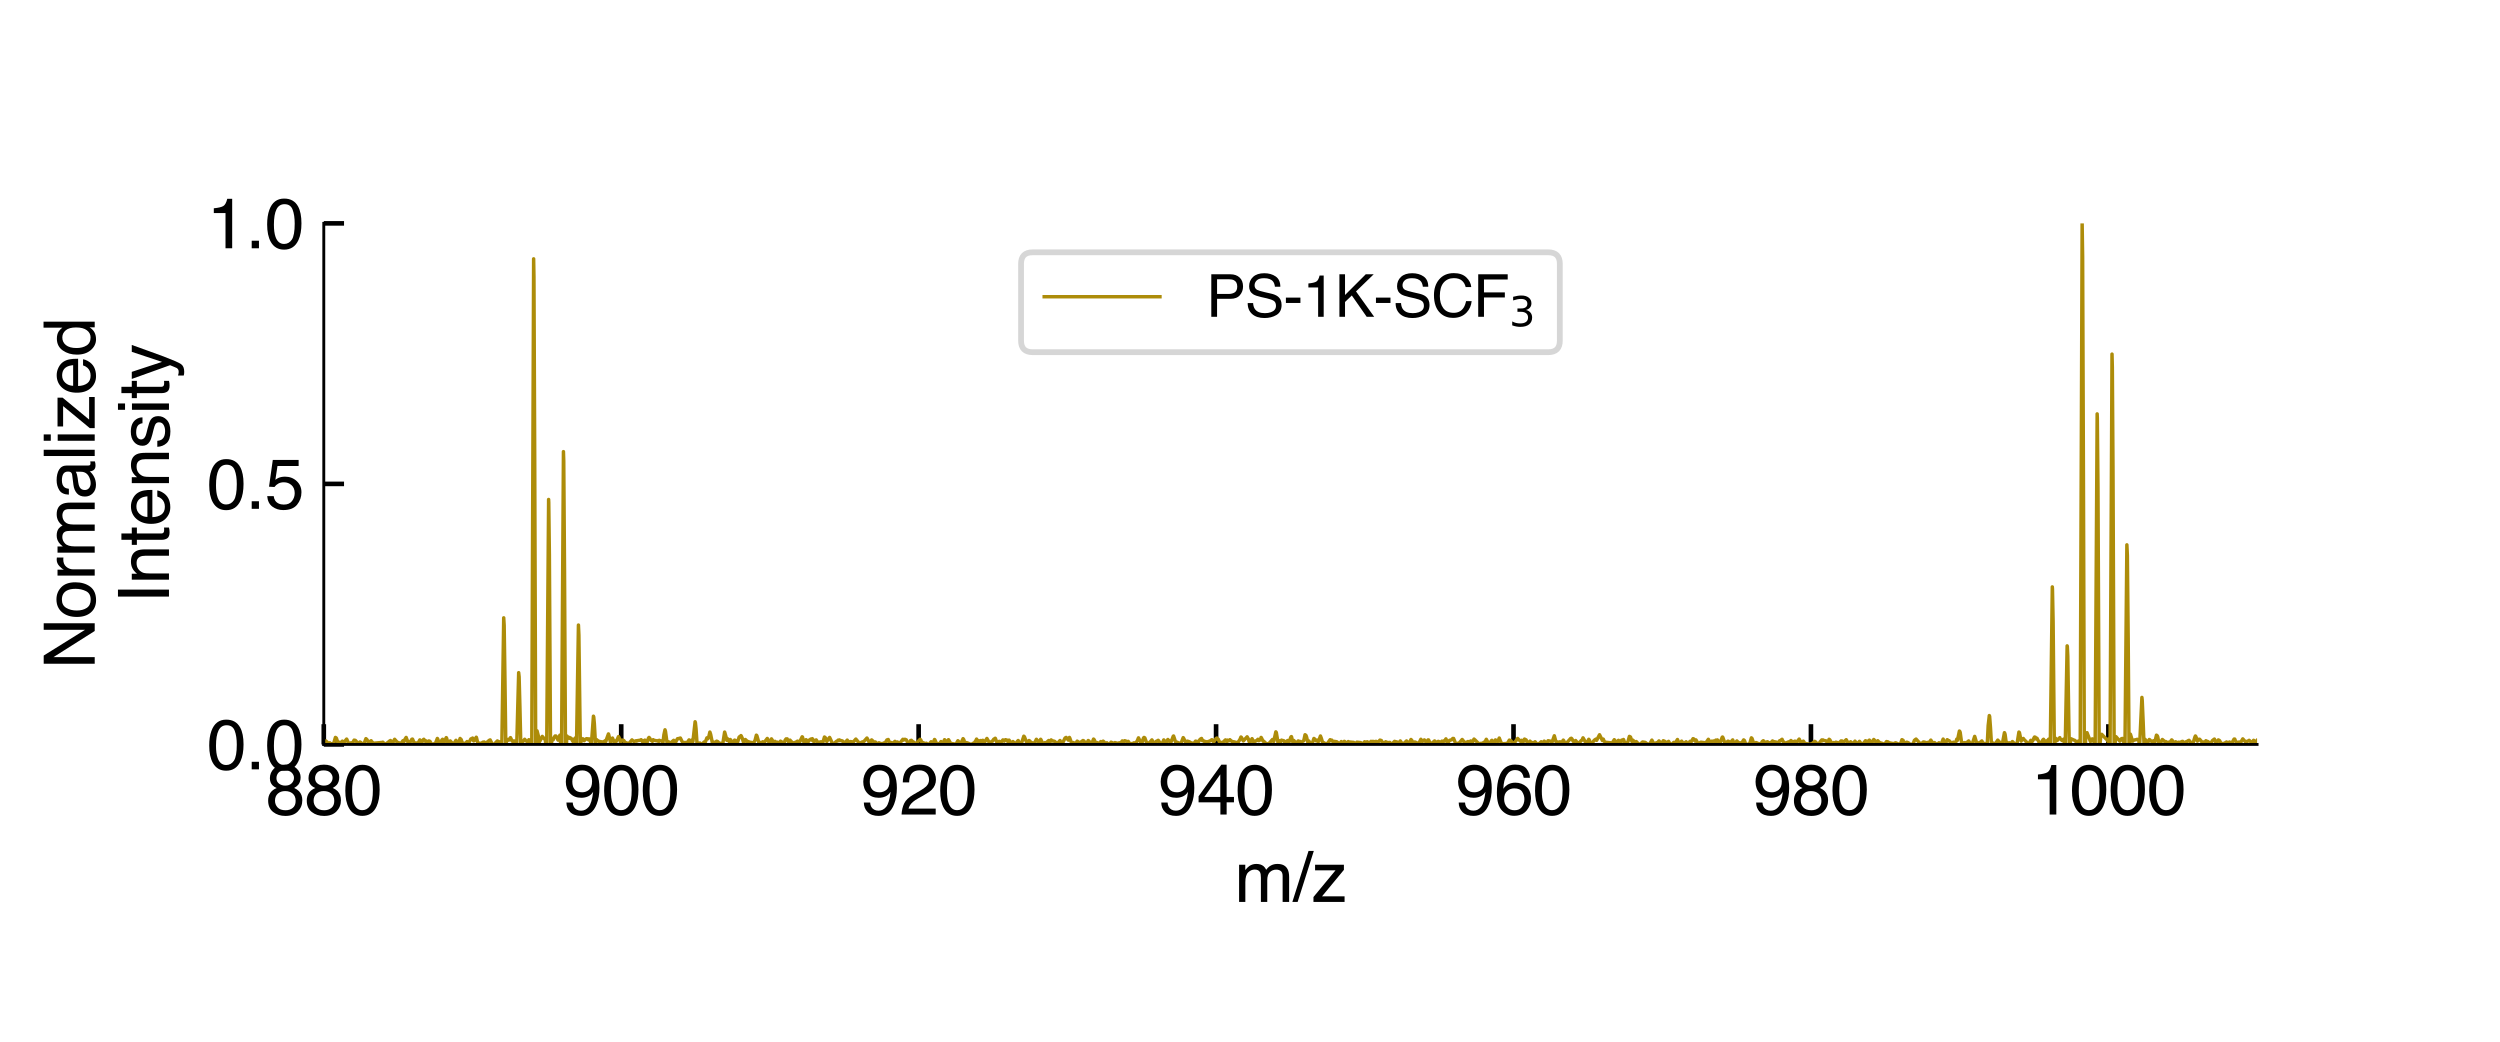 <?xml version="1.0" encoding="utf-8" standalone="no"?>
<!DOCTYPE svg PUBLIC "-//W3C//DTD SVG 1.1//EN"
  "http://www.w3.org/Graphics/SVG/1.1/DTD/svg11.dtd">
<svg xmlns:xlink="http://www.w3.org/1999/xlink" width="432pt" height="180pt" viewBox="0 0 432 180" xmlns="http://www.w3.org/2000/svg" version="1.1">
 <defs>
  <style type="text/css">*{stroke-linejoin: round; stroke-linecap: butt}</style>
 </defs>
 <g id="figure_1">
  <g id="patch_1">
   <path d="M 0 180 
L 432 180 
L 432 0 
L 0 0 
z
" style="fill: #ffffff"/>
  </g>
  <g id="axes_1">
   <g id="patch_2">
    <path d="M 55.95 128.64 
L 390.025 128.64 
L 390.025 38.6 
L 55.95 38.6 
z
" style="fill: #ffffff"/>
   </g>
   <g id="matplotlib.axis_1">
    <g id="xtick_1">
     <g id="line2d_1">
      <defs>
       <path id="m6caacc9d1a" d="M 0 0 
L 0 -3.5 
" style="stroke: #000000; stroke-width: 0.8"/>
      </defs>
      <g>
       <use xlink:href="#m6caacc9d1a" x="55.95" y="128.64" style="stroke: #000000; stroke-width: 0.8"/>
      </g>
     </g>
     <g id="text_1">
      <!-- 880 -->
      <g transform="translate(45.94 140.748) scale(0.12 -0.12)">
       <defs>
        <path id="Helvetica-38" d="M 1741 2600 
Q 2113 2600 2322 2808 
Q 2531 3016 2531 3303 
Q 2531 3553 2331 3762 
Q 2131 3972 1722 3972 
Q 1316 3972 1134 3762 
Q 953 3553 953 3272 
Q 953 2956 1187 2778 
Q 1422 2600 1741 2600 
z
M 1775 384 
Q 2166 384 2423 595 
Q 2681 806 2681 1225 
Q 2681 1659 2415 1884 
Q 2150 2109 1734 2109 
Q 1331 2109 1076 1879 
Q 822 1650 822 1244 
Q 822 894 1055 639 
Q 1288 384 1775 384 
z
M 975 2384 
Q 741 2484 609 2619 
Q 363 2869 363 3269 
Q 363 3769 725 4128 
Q 1088 4488 1753 4488 
Q 2397 4488 2762 4148 
Q 3128 3809 3128 3356 
Q 3128 2938 2916 2678 
Q 2797 2531 2547 2391 
Q 2825 2263 2984 2097 
Q 3281 1784 3281 1284 
Q 3281 694 2884 283 
Q 2488 -128 1763 -128 
Q 1109 -128 657 226 
Q 206 581 206 1256 
Q 206 1653 400 1942 
Q 594 2231 975 2384 
z
" transform="scale(0.016)"/>
        <path id="Helvetica-30" d="M 1731 4475 
Q 2600 4475 2988 3759 
Q 3288 3206 3288 2244 
Q 3288 1331 3016 734 
Q 2622 -122 1728 -122 
Q 922 -122 528 578 
Q 200 1163 200 2147 
Q 200 2909 397 3456 
Q 766 4475 1731 4475 
z
M 1725 391 
Q 2163 391 2422 778 
Q 2681 1166 2681 2222 
Q 2681 2984 2493 3476 
Q 2306 3969 1766 3969 
Q 1269 3969 1039 3501 
Q 809 3034 809 2125 
Q 809 1441 956 1025 
Q 1181 391 1725 391 
z
" transform="scale(0.016)"/>
       </defs>
       <use xlink:href="#Helvetica-38"/>
       <use xlink:href="#Helvetica-38" x="55.615"/>
       <use xlink:href="#Helvetica-30" x="111.23"/>
      </g>
     </g>
    </g>
    <g id="xtick_2">
     <g id="line2d_2">
      <g>
       <use xlink:href="#m6caacc9d1a" x="107.346" y="128.64" style="stroke: #000000; stroke-width: 0.8"/>
      </g>
     </g>
     <g id="text_2">
      <!-- 900 -->
      <g transform="translate(97.336 140.748) scale(0.12 -0.12)">
       <defs>
        <path id="Helvetica-39" d="M 850 1081 
Q 875 616 1209 438 
Q 1381 344 1597 344 
Q 2000 344 2284 680 
Q 2569 1016 2688 2044 
Q 2500 1747 2223 1626 
Q 1947 1506 1628 1506 
Q 981 1506 604 1909 
Q 228 2313 228 2947 
Q 228 3556 600 4018 
Q 972 4481 1697 4481 
Q 2675 4481 3047 3600 
Q 3253 3116 3253 2388 
Q 3253 1566 3006 931 
Q 2597 -125 1619 -125 
Q 963 -125 622 219 
Q 281 563 281 1081 
L 850 1081 
z
M 1703 2000 
Q 2038 2000 2314 2220 
Q 2591 2441 2591 2991 
Q 2591 3484 2342 3726 
Q 2094 3969 1709 3969 
Q 1297 3969 1055 3692 
Q 813 3416 813 2953 
Q 813 2516 1025 2258 
Q 1238 2000 1703 2000 
z
" transform="scale(0.016)"/>
       </defs>
       <use xlink:href="#Helvetica-39"/>
       <use xlink:href="#Helvetica-30" x="55.615"/>
       <use xlink:href="#Helvetica-30" x="111.23"/>
      </g>
     </g>
    </g>
    <g id="xtick_3">
     <g id="line2d_3">
      <g>
       <use xlink:href="#m6caacc9d1a" x="158.742" y="128.64" style="stroke: #000000; stroke-width: 0.8"/>
      </g>
     </g>
     <g id="text_3">
      <!-- 920 -->
      <g transform="translate(148.733 140.748) scale(0.12 -0.12)">
       <defs>
        <path id="Helvetica-32" d="M 200 0 
Q 231 578 439 1006 
Q 647 1434 1250 1784 
L 1850 2131 
Q 2253 2366 2416 2531 
Q 2672 2791 2672 3125 
Q 2672 3516 2437 3745 
Q 2203 3975 1813 3975 
Q 1234 3975 1013 3538 
Q 894 3303 881 2888 
L 309 2888 
Q 319 3472 525 3841 
Q 891 4491 1816 4491 
Q 2584 4491 2939 4075 
Q 3294 3659 3294 3150 
Q 3294 2613 2916 2231 
Q 2697 2009 2131 1694 
L 1703 1456 
Q 1397 1288 1222 1134 
Q 909 863 828 531 
L 3272 531 
L 3272 0 
L 200 0 
z
" transform="scale(0.016)"/>
       </defs>
       <use xlink:href="#Helvetica-39"/>
       <use xlink:href="#Helvetica-32" x="55.615"/>
       <use xlink:href="#Helvetica-30" x="111.23"/>
      </g>
     </g>
    </g>
    <g id="xtick_4">
     <g id="line2d_4">
      <g>
       <use xlink:href="#m6caacc9d1a" x="210.138" y="128.64" style="stroke: #000000; stroke-width: 0.8"/>
      </g>
     </g>
     <g id="text_4">
      <!-- 940 -->
      <g transform="translate(200.129 140.748) scale(0.12 -0.12)">
       <defs>
        <path id="Helvetica-34" d="M 2116 1584 
L 2116 3613 
L 681 1584 
L 2116 1584 
z
M 2125 0 
L 2125 1094 
L 163 1094 
L 163 1644 
L 2213 4488 
L 2688 4488 
L 2688 1584 
L 3347 1584 
L 3347 1094 
L 2688 1094 
L 2688 0 
L 2125 0 
z
" transform="scale(0.016)"/>
       </defs>
       <use xlink:href="#Helvetica-39"/>
       <use xlink:href="#Helvetica-34" x="55.615"/>
       <use xlink:href="#Helvetica-30" x="111.23"/>
      </g>
     </g>
    </g>
    <g id="xtick_5">
     <g id="line2d_5">
      <g>
       <use xlink:href="#m6caacc9d1a" x="261.535" y="128.64" style="stroke: #000000; stroke-width: 0.8"/>
      </g>
     </g>
     <g id="text_5">
      <!-- 960 -->
      <g transform="translate(251.525 140.748) scale(0.12 -0.12)">
       <defs>
        <path id="Helvetica-36" d="M 1872 4494 
Q 2622 4494 2917 4105 
Q 3213 3716 3213 3303 
L 2656 3303 
Q 2606 3569 2497 3719 
Q 2294 4000 1881 4000 
Q 1409 4000 1131 3564 
Q 853 3128 822 2316 
Q 1016 2600 1309 2741 
Q 1578 2866 1909 2866 
Q 2472 2866 2890 2506 
Q 3309 2147 3309 1434 
Q 3309 825 2912 354 
Q 2516 -116 1781 -116 
Q 1153 -116 697 361 
Q 241 838 241 1966 
Q 241 2800 444 3381 
Q 834 4494 1872 4494 
z
M 1831 384 
Q 2275 384 2495 682 
Q 2716 981 2716 1388 
Q 2716 1731 2519 2042 
Q 2322 2353 1803 2353 
Q 1441 2353 1167 2112 
Q 894 1872 894 1388 
Q 894 963 1142 673 
Q 1391 384 1831 384 
z
" transform="scale(0.016)"/>
       </defs>
       <use xlink:href="#Helvetica-39"/>
       <use xlink:href="#Helvetica-36" x="55.615"/>
       <use xlink:href="#Helvetica-30" x="111.23"/>
      </g>
     </g>
    </g>
    <g id="xtick_6">
     <g id="line2d_6">
      <g>
       <use xlink:href="#m6caacc9d1a" x="312.931" y="128.64" style="stroke: #000000; stroke-width: 0.8"/>
      </g>
     </g>
     <g id="text_6">
      <!-- 980 -->
      <g transform="translate(302.921 140.748) scale(0.12 -0.12)">
       <use xlink:href="#Helvetica-39"/>
       <use xlink:href="#Helvetica-38" x="55.615"/>
       <use xlink:href="#Helvetica-30" x="111.23"/>
      </g>
     </g>
    </g>
    <g id="xtick_7">
     <g id="line2d_7">
      <g>
       <use xlink:href="#m6caacc9d1a" x="364.327" y="128.64" style="stroke: #000000; stroke-width: 0.8"/>
      </g>
     </g>
     <g id="text_7">
      <!-- 1000 -->
      <g transform="translate(350.981 140.748) scale(0.12 -0.12)">
       <defs>
        <path id="Helvetica-31" d="M 613 3169 
L 613 3600 
Q 1222 3659 1462 3798 
Q 1703 3938 1822 4456 
L 2266 4456 
L 2266 0 
L 1666 0 
L 1666 3169 
L 613 3169 
z
" transform="scale(0.016)"/>
       </defs>
       <use xlink:href="#Helvetica-31"/>
       <use xlink:href="#Helvetica-30" x="55.615"/>
       <use xlink:href="#Helvetica-30" x="111.23"/>
       <use xlink:href="#Helvetica-30" x="166.846"/>
      </g>
     </g>
    </g>
    <g id="text_8">
     <!-- m/z -->
     <g transform="translate(213.323 155.857) scale(0.12 -0.12)">
      <defs>
       <path id="Helvetica-6d" d="M 413 3347 
L 969 3347 
L 969 2872 
Q 1169 3119 1331 3231 
Q 1609 3422 1963 3422 
Q 2363 3422 2606 3225 
Q 2744 3113 2856 2894 
Q 3044 3163 3297 3292 
Q 3550 3422 3866 3422 
Q 4541 3422 4784 2934 
Q 4916 2672 4916 2228 
L 4916 0 
L 4331 0 
L 4331 2325 
Q 4331 2659 4164 2784 
Q 3997 2909 3756 2909 
Q 3425 2909 3186 2687 
Q 2947 2466 2947 1947 
L 2947 0 
L 2375 0 
L 2375 2184 
Q 2375 2525 2294 2681 
Q 2166 2916 1816 2916 
Q 1497 2916 1236 2669 
Q 975 2422 975 1775 
L 975 0 
L 413 0 
L 413 3347 
z
" transform="scale(0.016)"/>
       <path id="Helvetica-2f" d="M 1456 4591 
L 1931 4591 
L 475 0 
L 0 0 
L 1456 4591 
z
" transform="scale(0.016)"/>
       <path id="Helvetica-7a" d="M 163 444 
L 2147 2844 
L 309 2844 
L 309 3347 
L 2903 3347 
L 2903 2888 
L 931 503 
L 2963 503 
L 2963 0 
L 163 0 
L 163 444 
z
M 1609 3428 
L 1609 3428 
z
" transform="scale(0.016)"/>
      </defs>
      <use xlink:href="#Helvetica-6d"/>
      <use xlink:href="#Helvetica-2f" x="83.301"/>
      <use xlink:href="#Helvetica-7a" x="111.084"/>
     </g>
    </g>
   </g>
   <g id="matplotlib.axis_2">
    <g id="ytick_1">
     <g id="line2d_8">
      <defs>
       <path id="me18c0af73f" d="M 0 0 
L 3.5 0 
" style="stroke: #000000; stroke-width: 0.8"/>
      </defs>
      <g>
       <use xlink:href="#me18c0af73f" x="55.95" y="128.64" style="stroke: #000000; stroke-width: 0.8"/>
      </g>
     </g>
     <g id="text_9">
      <!-- 0.0 -->
      <g transform="translate(35.77 132.944) scale(0.12 -0.12)">
       <defs>
        <path id="Helvetica-2e" d="M 547 681 
L 1200 681 
L 1200 0 
L 547 0 
L 547 681 
z
" transform="scale(0.016)"/>
       </defs>
       <use xlink:href="#Helvetica-30"/>
       <use xlink:href="#Helvetica-2e" x="55.615"/>
       <use xlink:href="#Helvetica-30" x="83.398"/>
      </g>
     </g>
    </g>
    <g id="ytick_2">
     <g id="line2d_9">
      <g>
       <use xlink:href="#me18c0af73f" x="55.95" y="83.62" style="stroke: #000000; stroke-width: 0.8"/>
      </g>
     </g>
     <g id="text_10">
      <!-- 0.5 -->
      <g transform="translate(35.77 87.924) scale(0.12 -0.12)">
       <defs>
        <path id="Helvetica-35" d="M 791 1141 
Q 847 659 1238 475 
Q 1438 381 1700 381 
Q 2200 381 2440 700 
Q 2681 1019 2681 1406 
Q 2681 1875 2395 2131 
Q 2109 2388 1709 2388 
Q 1419 2388 1211 2275 
Q 1003 2163 856 1963 
L 369 1991 
L 709 4400 
L 3034 4400 
L 3034 3856 
L 1131 3856 
L 941 2613 
Q 1097 2731 1238 2791 
Q 1488 2894 1816 2894 
Q 2431 2894 2859 2497 
Q 3288 2100 3288 1491 
Q 3288 856 2895 371 
Q 2503 -113 1644 -113 
Q 1097 -113 676 195 
Q 256 503 206 1141 
L 791 1141 
z
" transform="scale(0.016)"/>
       </defs>
       <use xlink:href="#Helvetica-30"/>
       <use xlink:href="#Helvetica-2e" x="55.615"/>
       <use xlink:href="#Helvetica-35" x="83.398"/>
      </g>
     </g>
    </g>
    <g id="ytick_3">
     <g id="line2d_10">
      <g>
       <use xlink:href="#me18c0af73f" x="55.95" y="38.6" style="stroke: #000000; stroke-width: 0.8"/>
      </g>
     </g>
     <g id="text_11">
      <!-- 1.0 -->
      <g transform="translate(35.77 42.904) scale(0.12 -0.12)">
       <use xlink:href="#Helvetica-31"/>
       <use xlink:href="#Helvetica-2e" x="55.615"/>
       <use xlink:href="#Helvetica-30" x="83.398"/>
      </g>
     </g>
    </g>
    <g id="text_12">
     <!-- Normalized  -->
     <g transform="translate(16.366 115.628) rotate(-90) scale(0.12 -0.12)">
      <defs>
       <path id="Helvetica-4e" d="M 488 4591 
L 1222 4591 
L 3541 872 
L 3541 4591 
L 4131 4591 
L 4131 0 
L 3434 0 
L 1081 3716 
L 1081 0 
L 488 0 
L 488 4591 
z
M 2269 4591 
L 2269 4591 
z
" transform="scale(0.016)"/>
       <path id="Helvetica-6f" d="M 1741 363 
Q 2300 363 2508 786 
Q 2716 1209 2716 1728 
Q 2716 2197 2566 2491 
Q 2328 2953 1747 2953 
Q 1231 2953 997 2559 
Q 763 2166 763 1609 
Q 763 1075 997 719 
Q 1231 363 1741 363 
z
M 1763 3444 
Q 2409 3444 2856 3012 
Q 3303 2581 3303 1744 
Q 3303 934 2909 406 
Q 2516 -122 1688 -122 
Q 997 -122 590 345 
Q 184 813 184 1600 
Q 184 2444 612 2944 
Q 1041 3444 1763 3444 
z
M 1744 3428 
L 1744 3428 
z
" transform="scale(0.016)"/>
       <path id="Helvetica-72" d="M 428 3347 
L 963 3347 
L 963 2769 
Q 1028 2938 1284 3180 
Q 1541 3422 1875 3422 
Q 1891 3422 1928 3419 
Q 1966 3416 2056 3406 
L 2056 2813 
Q 2006 2822 1964 2825 
Q 1922 2828 1872 2828 
Q 1447 2828 1219 2554 
Q 991 2281 991 1925 
L 991 0 
L 428 0 
L 428 3347 
z
" transform="scale(0.016)"/>
       <path id="Helvetica-61" d="M 844 891 
Q 844 647 1022 506 
Q 1200 366 1444 366 
Q 1741 366 2019 503 
Q 2488 731 2488 1250 
L 2488 1703 
Q 2384 1638 2221 1594 
Q 2059 1550 1903 1531 
L 1563 1488 
Q 1256 1447 1103 1359 
Q 844 1213 844 891 
z
M 2206 2028 
Q 2400 2053 2466 2191 
Q 2503 2266 2503 2406 
Q 2503 2694 2298 2823 
Q 2094 2953 1713 2953 
Q 1272 2953 1088 2716 
Q 984 2584 953 2325 
L 428 2325 
Q 444 2944 830 3186 
Q 1216 3428 1725 3428 
Q 2316 3428 2684 3203 
Q 3050 2978 3050 2503 
L 3050 575 
Q 3050 488 3086 434 
Q 3122 381 3238 381 
Q 3275 381 3322 386 
Q 3369 391 3422 400 
L 3422 -16 
Q 3291 -53 3222 -62 
Q 3153 -72 3034 -72 
Q 2744 -72 2613 134 
Q 2544 244 2516 444 
Q 2344 219 2022 53 
Q 1700 -113 1313 -113 
Q 847 -113 551 170 
Q 256 453 256 878 
Q 256 1344 547 1600 
Q 838 1856 1309 1916 
L 2206 2028 
z
M 1741 3428 
L 1741 3428 
z
" transform="scale(0.016)"/>
       <path id="Helvetica-6c" d="M 428 4591 
L 991 4591 
L 991 0 
L 428 0 
L 428 4591 
z
" transform="scale(0.016)"/>
       <path id="Helvetica-69" d="M 413 3331 
L 984 3331 
L 984 0 
L 413 0 
L 413 3331 
z
M 413 4591 
L 984 4591 
L 984 3953 
L 413 3953 
L 413 4591 
z
" transform="scale(0.016)"/>
       <path id="Helvetica-65" d="M 1806 3422 
Q 2163 3422 2497 3255 
Q 2831 3088 3006 2822 
Q 3175 2569 3231 2231 
Q 3281 2000 3281 1494 
L 828 1494 
Q 844 984 1069 676 
Q 1294 369 1766 369 
Q 2206 369 2469 659 
Q 2619 828 2681 1050 
L 3234 1050 
Q 3213 866 3089 639 
Q 2966 413 2813 269 
Q 2556 19 2178 -69 
Q 1975 -119 1719 -119 
Q 1094 -119 659 336 
Q 225 791 225 1609 
Q 225 2416 662 2919 
Q 1100 3422 1806 3422 
z
M 2703 1941 
Q 2669 2306 2544 2525 
Q 2313 2931 1772 2931 
Q 1384 2931 1121 2651 
Q 859 2372 844 1941 
L 2703 1941 
z
M 1753 3428 
L 1753 3428 
z
" transform="scale(0.016)"/>
       <path id="Helvetica-64" d="M 769 1634 
Q 769 1097 997 734 
Q 1225 372 1728 372 
Q 2119 372 2370 708 
Q 2622 1044 2622 1672 
Q 2622 2306 2362 2611 
Q 2103 2916 1722 2916 
Q 1297 2916 1033 2591 
Q 769 2266 769 1634 
z
M 1616 3406 
Q 2000 3406 2259 3244 
Q 2409 3150 2600 2916 
L 2600 4606 
L 3141 4606 
L 3141 0 
L 2634 0 
L 2634 466 
Q 2438 156 2169 18 
Q 1900 -119 1553 -119 
Q 994 -119 584 351 
Q 175 822 175 1603 
Q 175 2334 548 2870 
Q 922 3406 1616 3406 
z
" transform="scale(0.016)"/>
       <path id="Helvetica-20" transform="scale(0.016)"/>
      </defs>
      <use xlink:href="#Helvetica-4e"/>
      <use xlink:href="#Helvetica-6f" x="72.217"/>
      <use xlink:href="#Helvetica-72" x="127.832"/>
      <use xlink:href="#Helvetica-6d" x="161.133"/>
      <use xlink:href="#Helvetica-61" x="244.434"/>
      <use xlink:href="#Helvetica-6c" x="300.049"/>
      <use xlink:href="#Helvetica-69" x="322.266"/>
      <use xlink:href="#Helvetica-7a" x="344.482"/>
      <use xlink:href="#Helvetica-65" x="394.482"/>
      <use xlink:href="#Helvetica-64" x="450.098"/>
      <use xlink:href="#Helvetica-20" x="505.713"/>
     </g>
     <!--  Intensity -->
     <g transform="translate(29.198 107.63) rotate(-90) scale(0.12 -0.12)">
      <defs>
       <path id="Helvetica-49" d="M 628 4591 
L 1256 4591 
L 1256 0 
L 628 0 
L 628 4591 
z
" transform="scale(0.016)"/>
       <path id="Helvetica-6e" d="M 413 3347 
L 947 3347 
L 947 2872 
Q 1184 3166 1450 3294 
Q 1716 3422 2041 3422 
Q 2753 3422 3003 2925 
Q 3141 2653 3141 2147 
L 3141 0 
L 2569 0 
L 2569 2109 
Q 2569 2416 2478 2603 
Q 2328 2916 1934 2916 
Q 1734 2916 1606 2875 
Q 1375 2806 1200 2600 
Q 1059 2434 1017 2257 
Q 975 2081 975 1753 
L 975 0 
L 413 0 
L 413 3347 
z
M 1734 3428 
L 1734 3428 
z
" transform="scale(0.016)"/>
       <path id="Helvetica-74" d="M 525 4281 
L 1094 4281 
L 1094 3347 
L 1628 3347 
L 1628 2888 
L 1094 2888 
L 1094 703 
Q 1094 528 1213 469 
Q 1278 434 1431 434 
Q 1472 434 1519 436 
Q 1566 438 1628 444 
L 1628 0 
Q 1531 -28 1426 -40 
Q 1322 -53 1200 -53 
Q 806 -53 665 148 
Q 525 350 525 672 
L 525 2888 
L 72 2888 
L 72 3347 
L 525 3347 
L 525 4281 
z
" transform="scale(0.016)"/>
       <path id="Helvetica-73" d="M 747 1050 
Q 772 769 888 619 
Q 1100 347 1625 347 
Q 1938 347 2175 483 
Q 2413 619 2413 903 
Q 2413 1119 2222 1231 
Q 2100 1300 1741 1391 
L 1294 1503 
Q 866 1609 663 1741 
Q 300 1969 300 2372 
Q 300 2847 642 3140 
Q 984 3434 1563 3434 
Q 2319 3434 2653 2991 
Q 2863 2709 2856 2384 
L 2325 2384 
Q 2309 2575 2191 2731 
Q 1997 2953 1519 2953 
Q 1200 2953 1036 2831 
Q 872 2709 872 2509 
Q 872 2291 1088 2159 
Q 1213 2081 1456 2022 
L 1828 1931 
Q 2434 1784 2641 1647 
Q 2969 1431 2969 969 
Q 2969 522 2630 197 
Q 2291 -128 1597 -128 
Q 850 -128 539 211 
Q 228 550 206 1050 
L 747 1050 
z
M 1578 3428 
L 1578 3428 
z
" transform="scale(0.016)"/>
       <path id="Helvetica-79" d="M 2503 3347 
L 3125 3347 
Q 3006 3025 2597 1878 
Q 2291 1016 2084 472 
Q 1597 -809 1397 -1090 
Q 1197 -1372 709 -1372 
Q 591 -1372 527 -1362 
Q 463 -1353 369 -1328 
L 369 -816 
Q 516 -856 581 -865 
Q 647 -875 697 -875 
Q 853 -875 926 -823 
Q 1000 -772 1050 -697 
Q 1066 -672 1162 -440 
Q 1259 -209 1303 -97 
L 66 3347 
L 703 3347 
L 1600 622 
L 2503 3347 
z
M 1597 3428 
L 1597 3428 
z
" transform="scale(0.016)"/>
      </defs>
      <use xlink:href="#Helvetica-20"/>
      <use xlink:href="#Helvetica-49" x="27.783"/>
      <use xlink:href="#Helvetica-6e" x="55.566"/>
      <use xlink:href="#Helvetica-74" x="111.182"/>
      <use xlink:href="#Helvetica-65" x="138.965"/>
      <use xlink:href="#Helvetica-6e" x="194.58"/>
      <use xlink:href="#Helvetica-73" x="250.195"/>
      <use xlink:href="#Helvetica-69" x="300.195"/>
      <use xlink:href="#Helvetica-74" x="322.412"/>
      <use xlink:href="#Helvetica-79" x="350.195"/>
     </g>
    </g>
   </g>
   <g id="line2d_11">
    <path d="M 55.951 128.177 
L 56.083 128.284 
L 56.109 128.248 
L 56.321 128.034 
L 56.347 128.07 
L 56.797 128.497 
L 56.93 128.391 
L 56.983 128.355 
L 57.035 128.426 
L 57.274 128.569 
L 57.459 128.676 
L 57.565 128.711 
L 57.591 128.676 
L 57.671 128.426 
L 57.962 127.429 
L 58.121 127.535 
L 58.332 128.177 
L 58.359 128.141 
L 58.465 128.177 
L 58.65 128.569 
L 59.153 128.07 
L 59.233 128.177 
L 59.391 128.391 
L 59.444 128.284 
L 59.895 127.714 
L 59.921 127.749 
L 60.213 128.391 
L 60.239 128.355 
L 60.345 128.426 
L 60.451 128.533 
L 60.477 128.497 
L 60.663 128.355 
L 60.689 128.391 
L 60.769 128.497 
L 60.848 128.604 
L 60.875 128.497 
L 61.192 127.892 
L 61.325 127.999 
L 61.378 127.927 
L 61.431 127.963 
L 61.961 128.569 
L 62.199 128.212 
L 62.385 128.319 
L 62.782 128.818 
L 62.809 128.783 
L 63.233 127.642 
L 63.312 127.714 
L 63.392 127.785 
L 63.657 128.248 
L 63.736 128.177 
L 63.789 128.248 
L 63.816 128.284 
L 63.869 128.177 
L 64.134 127.999 
L 64.293 128.319 
L 64.319 128.284 
L 64.346 128.248 
L 64.399 128.319 
L 64.558 128.569 
L 64.611 128.426 
L 65.777 128.319 
L 65.91 128.284 
L 66.043 128.319 
L 66.149 128.248 
L 66.175 128.284 
L 66.547 128.604 
L 66.732 128.533 
L 66.891 128.391 
L 67.051 128.284 
L 67.342 128.034 
L 67.422 128.034 
L 67.448 127.999 
L 67.475 127.963 
L 67.528 128.07 
L 67.634 128.177 
L 67.714 128.141 
L 67.74 128.177 
L 67.793 128.212 
L 67.82 128.141 
L 67.899 128.106 
L 67.926 128.141 
L 67.979 128.177 
L 68.005 128.106 
L 68.191 127.749 
L 68.218 127.785 
L 68.695 128.319 
L 68.722 128.284 
L 69.04 128.391 
L 69.253 128.533 
L 69.624 127.999 
L 69.677 128.141 
L 69.73 128.248 
L 69.783 128.177 
L 69.996 127.714 
L 70.181 127.429 
L 70.58 128.497 
L 70.633 128.391 
L 70.739 128.177 
L 70.792 128.212 
L 70.845 128.284 
L 70.872 128.248 
L 71.164 127.749 
L 71.27 127.714 
L 71.296 127.749 
L 71.482 128.177 
L 71.588 128.426 
L 71.642 128.391 
L 71.694 128.355 
L 71.748 128.426 
L 72.279 128.355 
L 72.544 127.856 
L 72.73 128.248 
L 72.81 128.462 
L 72.863 128.355 
L 73.102 127.856 
L 73.235 127.749 
L 73.501 128.106 
L 73.553 127.999 
L 73.713 128.106 
L 73.819 128.248 
L 73.846 128.212 
L 74.111 128.034 
L 74.297 128.106 
L 74.616 128.676 
L 74.908 128.569 
L 74.961 128.533 
L 75.015 128.604 
L 75.041 128.64 
L 75.121 128.569 
L 75.227 128.497 
L 75.573 127.607 
L 75.626 127.678 
L 75.971 128.676 
L 76.051 128.533 
L 76.131 128.462 
L 76.343 127.892 
L 76.476 127.749 
L 76.53 127.82 
L 76.609 128.034 
L 76.689 128.284 
L 76.742 128.248 
L 76.795 128.212 
L 77.088 127.5 
L 77.114 127.464 
L 77.167 127.535 
L 77.221 127.714 
L 77.433 128.604 
L 77.487 128.533 
L 77.752 128.106 
L 77.805 128.034 
L 77.859 128.106 
L 78.364 128.64 
L 78.789 127.927 
L 78.896 128.106 
L 79.055 128.212 
L 79.268 128.319 
L 79.507 127.607 
L 79.587 127.714 
L 79.693 127.785 
L 79.959 128.64 
L 80.066 128.497 
L 80.172 128.426 
L 80.385 128.533 
L 80.492 128.426 
L 80.704 128.141 
L 80.758 128.212 
L 80.997 128.391 
L 81.37 127.678 
L 81.503 127.749 
L 81.529 127.714 
L 81.662 127.535 
L 81.849 128.034 
L 81.928 127.999 
L 82.301 127.393 
L 82.354 127.535 
L 82.567 128.462 
L 82.647 128.319 
L 82.886 128.604 
L 82.913 128.497 
L 83.02 128.426 
L 83.126 128.497 
L 83.153 128.462 
L 83.445 128.248 
L 83.552 128.391 
L 83.605 128.284 
L 83.658 128.212 
L 83.712 128.284 
L 83.951 128.426 
L 84.191 128.212 
L 84.244 128.284 
L 84.271 128.248 
L 84.484 127.963 
L 84.697 127.856 
L 84.91 128.284 
L 85.07 128.711 
L 85.256 128.64 
L 85.336 128.676 
L 85.362 128.64 
L 85.948 128.034 
L 86.108 128.141 
L 86.215 128.248 
L 86.268 128.177 
L 86.534 128.248 
L 86.614 130.315 
L 86.668 131.312 
L 86.694 130.35 
L 87.041 106.762 
L 87.12 108.081 
L 87.254 117.274 
L 87.413 129.638 
L 87.467 128.569 
L 87.547 127.714 
L 87.6 127.927 
L 87.627 127.999 
L 87.68 127.927 
L 87.84 127.856 
L 87.92 127.892 
L 87.946 127.82 
L 88.213 127.464 
L 88.266 127.571 
L 88.479 128.034 
L 88.613 128.141 
L 88.639 128.106 
L 88.693 128.034 
L 88.773 128.106 
L 88.799 128.141 
L 88.853 128.034 
L 88.959 128.141 
L 89.119 128.426 
L 89.226 129.78 
L 89.279 129.281 
L 89.626 116.24 
L 89.705 116.953 
L 89.839 122.084 
L 89.999 128.925 
L 90.052 128.391 
L 90.132 127.999 
L 90.185 128.141 
L 90.239 128.212 
L 90.319 128.141 
L 90.478 128.034 
L 90.665 127.749 
L 90.718 127.82 
L 90.879 127.999 
L 91.065 128.106 
L 91.145 128.319 
L 91.199 128.248 
L 91.305 127.963 
L 91.385 127.82 
L 91.412 127.892 
L 91.545 127.927 
L 91.598 127.892 
L 91.625 127.963 
L 91.679 128.391 
L 91.758 134.448 
L 91.812 139.864 
L 91.865 135.303 
L 92.212 44.729 
L 92.265 47.828 
L 92.399 79.54 
L 92.585 135.125 
L 92.639 131.277 
L 92.799 126.288 
L 93.039 127.215 
L 93.226 128.177 
L 93.279 128.07 
L 93.599 127.5 
L 93.706 127.25 
L 93.732 127.286 
L 94.133 127.749 
L 94.159 127.714 
L 94.213 127.678 
L 94.239 127.785 
L 94.293 128.533 
L 94.399 134.412 
L 94.453 131.17 
L 94.8 86.31 
L 94.826 86.88 
L 94.933 95.895 
L 95.147 132.239 
L 95.253 128.854 
L 95.36 127.892 
L 95.387 127.927 
L 95.6 127.82 
L 95.681 127.535 
L 95.921 127.179 
L 96.054 127.179 
L 96.108 127.25 
L 96.428 127.892 
L 96.535 127.642 
L 96.748 127.037 
L 96.802 127.108 
L 96.882 128.854 
L 96.989 135.339 
L 97.015 133.13 
L 97.362 78.044 
L 97.416 79.683 
L 97.549 98.674 
L 97.736 133.557 
L 97.79 130.707 
L 97.95 127.179 
L 98.057 127.286 
L 98.217 127.571 
L 98.244 127.535 
L 98.404 127.429 
L 98.43 127.464 
L 98.484 127.607 
L 98.537 127.5 
L 98.724 127.607 
L 98.991 128.106 
L 99.392 127.535 
L 99.419 127.642 
L 99.472 128.355 
L 99.552 131.49 
L 99.606 129.638 
L 99.953 108.01 
L 100.033 109.755 
L 100.194 122.369 
L 100.301 130.137 
L 100.354 128.676 
L 100.434 127.571 
L 100.487 127.714 
L 100.541 127.892 
L 100.621 127.82 
L 100.728 127.714 
L 100.755 127.678 
L 100.808 127.785 
L 100.942 127.999 
L 101.022 127.892 
L 101.343 127.642 
L 101.61 127.678 
L 101.69 127.856 
L 101.717 127.785 
L 101.797 127.678 
L 101.85 127.714 
L 102.037 128.141 
L 102.144 128.996 
L 102.171 128.889 
L 102.545 123.759 
L 102.599 123.901 
L 102.706 125.077 
L 102.893 128.462 
L 102.946 128.212 
L 103.107 127.82 
L 103.133 127.856 
L 103.267 127.963 
L 103.508 128.106 
L 104.069 128.212 
L 104.15 128.284 
L 104.176 128.212 
L 104.444 128.106 
L 104.551 127.999 
L 104.604 128.07 
L 104.684 128.141 
L 104.711 128.07 
L 104.791 127.785 
L 105.139 126.823 
L 105.192 126.965 
L 105.487 128.284 
L 105.594 128.177 
L 105.701 127.856 
L 105.835 127.535 
L 105.861 127.607 
L 106.102 128.141 
L 106.156 128.106 
L 106.262 128.141 
L 106.289 128.106 
L 106.45 127.999 
L 106.477 128.034 
L 106.503 128.106 
L 106.557 127.999 
L 106.878 127.286 
L 106.905 127.322 
L 107.119 127.785 
L 107.252 128.284 
L 107.306 128.177 
L 107.52 127.892 
L 107.788 127.963 
L 108.002 128.284 
L 108.323 128.391 
L 108.591 128.569 
L 109.206 127.856 
L 109.233 127.892 
L 109.554 128.141 
L 109.822 128.034 
L 109.929 127.999 
L 109.956 128.034 
L 110.01 128.07 
L 110.063 127.999 
L 110.706 127.892 
L 110.786 127.82 
L 110.813 127.856 
L 111.081 128.248 
L 111.134 128.141 
L 111.214 127.999 
L 111.268 128.07 
L 111.348 127.963 
L 111.429 127.892 
L 111.456 127.963 
L 111.723 128.391 
L 111.804 128.319 
L 112.045 127.571 
L 112.152 127.429 
L 112.179 127.464 
L 112.259 127.535 
L 112.447 127.892 
L 112.741 128.106 
L 112.875 127.82 
L 113.009 127.927 
L 113.625 128.034 
L 113.679 128.07 
L 113.706 127.999 
L 113.759 127.963 
L 113.813 128.034 
L 113.867 128.106 
L 113.894 128.034 
L 113.947 127.927 
L 114.001 127.999 
L 114.43 128.034 
L 114.537 128.355 
L 114.563 128.319 
L 114.724 126.965 
L 114.912 126.11 
L 114.992 126.36 
L 115.1 127.143 
L 115.287 128.533 
L 115.314 128.497 
L 115.528 128.177 
L 115.609 128.284 
L 115.796 128.355 
L 116.038 128.248 
L 116.413 127.927 
L 116.494 128.034 
L 116.628 128.497 
L 116.681 128.391 
L 116.949 127.856 
L 117.083 127.642 
L 117.11 127.678 
L 117.432 127.571 
L 117.566 127.535 
L 117.781 127.963 
L 117.968 128.284 
L 118.183 128.426 
L 118.371 128.284 
L 118.398 128.319 
L 118.585 128.497 
L 118.612 128.462 
L 118.746 128.248 
L 118.773 128.284 
L 118.854 128.177 
L 119.068 127.856 
L 119.175 127.963 
L 119.31 128.391 
L 119.363 128.319 
L 119.578 127.856 
L 119.685 128.07 
L 119.712 128.177 
L 119.739 128.106 
L 120.115 124.721 
L 120.168 124.899 
L 120.276 125.932 
L 120.463 128.783 
L 120.517 128.604 
L 120.651 128.391 
L 120.812 128.426 
L 120.947 128.391 
L 121.215 128.64 
L 121.242 128.604 
L 121.43 128.497 
L 121.671 128.212 
L 121.698 128.284 
L 121.779 128.533 
L 121.832 128.355 
L 122.154 127.5 
L 122.235 127.607 
L 122.262 127.678 
L 122.342 127.607 
L 122.477 127.322 
L 122.665 126.502 
L 122.692 126.573 
L 122.799 126.894 
L 123.094 128.355 
L 123.121 128.319 
L 123.202 128.319 
L 123.282 128.212 
L 123.309 128.248 
L 123.497 128.355 
L 123.846 128.07 
L 124.061 128.177 
L 124.249 128.426 
L 124.786 128.462 
L 124.867 128.711 
L 124.894 128.533 
L 125.216 126.502 
L 125.243 126.573 
L 125.538 127.642 
L 125.592 127.927 
L 125.646 127.678 
L 125.699 127.642 
L 125.753 127.714 
L 125.995 128.141 
L 126.183 127.785 
L 126.291 127.892 
L 126.425 128.212 
L 126.586 128.569 
L 126.693 128.462 
L 126.936 127.892 
L 127.124 127.963 
L 127.392 128.391 
L 127.446 128.284 
L 127.715 127.393 
L 127.769 127.322 
L 127.822 127.393 
L 128.037 127.108 
L 128.091 127.179 
L 128.279 127.607 
L 128.521 128.426 
L 128.602 128.141 
L 128.79 127.785 
L 128.817 127.82 
L 128.951 127.927 
L 129.22 128.284 
L 129.274 128.177 
L 129.328 128.141 
L 129.381 128.212 
L 129.973 128.319 
L 130.188 128.462 
L 130.484 127.892 
L 130.699 127.037 
L 130.78 127.108 
L 131.21 128.604 
L 131.237 128.569 
L 131.452 128.284 
L 131.56 128.391 
L 131.614 128.319 
L 131.802 128.177 
L 131.829 128.212 
L 132.017 128.355 
L 132.044 128.319 
L 132.582 127.607 
L 132.636 127.678 
L 132.744 127.963 
L 132.986 128.569 
L 133.093 128.248 
L 133.309 127.678 
L 133.739 128.355 
L 133.82 128.248 
L 133.928 128.106 
L 133.955 128.141 
L 134.224 128.355 
L 134.331 128.248 
L 134.466 128.462 
L 134.493 128.426 
L 134.708 128.319 
L 134.87 128.07 
L 134.897 128.106 
L 135.112 128.212 
L 135.22 128.426 
L 135.328 128.319 
L 135.57 128.212 
L 135.678 127.892 
L 135.839 127.678 
L 135.92 127.785 
L 135.974 127.714 
L 136.028 127.678 
L 136.054 127.749 
L 136.297 128.284 
L 136.485 127.927 
L 136.512 127.892 
L 136.566 127.963 
L 137.051 128.462 
L 137.185 128.355 
L 137.535 128.248 
L 137.805 128.07 
L 138.074 128.177 
L 138.155 128.248 
L 138.182 128.212 
L 138.613 127.322 
L 138.667 127.357 
L 138.882 128.177 
L 138.963 128.141 
L 139.017 128.212 
L 139.071 128.106 
L 139.287 127.82 
L 139.502 128.248 
L 139.583 128.426 
L 139.61 128.319 
L 139.745 127.927 
L 139.771 127.963 
L 140.095 127.714 
L 140.176 127.82 
L 140.23 127.892 
L 140.284 127.82 
L 140.365 127.642 
L 140.418 127.749 
L 140.661 128.212 
L 140.688 128.177 
L 140.823 127.927 
L 140.85 127.963 
L 140.903 128.034 
L 140.957 127.927 
L 141.038 127.856 
L 141.065 127.892 
L 141.335 128.319 
L 141.712 128.212 
L 141.874 128.177 
L 142.009 128.212 
L 142.117 128.391 
L 142.144 128.355 
L 142.197 128.284 
L 142.467 127.357 
L 142.602 127.464 
L 142.683 127.571 
L 142.872 128.141 
L 142.898 128.07 
L 143.357 127.429 
L 143.411 127.535 
L 143.627 127.999 
L 143.708 128.212 
L 143.869 128.569 
L 144.004 128.569 
L 144.166 128.426 
L 144.544 128.106 
L 144.759 127.999 
L 144.84 127.892 
L 144.894 127.927 
L 144.948 127.999 
L 145.002 127.892 
L 145.056 127.856 
L 145.11 127.927 
L 145.569 128.034 
L 145.704 128.212 
L 145.731 128.177 
L 146.001 128.355 
L 146.405 127.892 
L 146.432 127.963 
L 146.702 128.391 
L 146.729 128.426 
L 146.756 128.319 
L 146.918 128.141 
L 147.188 128.177 
L 147.323 128.355 
L 147.89 127.714 
L 147.917 127.749 
L 148.619 128.569 
L 148.646 128.533 
L 148.862 128.248 
L 149.267 128.141 
L 149.807 127.535 
L 149.834 127.571 
L 150.239 128.355 
L 150.401 128.284 
L 150.617 127.856 
L 151.076 128.284 
L 151.265 128.212 
L 151.373 128.319 
L 151.643 128.747 
L 151.724 128.64 
L 151.887 128.355 
L 151.914 128.391 
L 152.292 128.497 
L 152.373 128.604 
L 152.4 128.569 
L 152.562 128.462 
L 152.589 128.497 
L 152.724 128.391 
L 152.832 128.355 
L 152.859 128.391 
L 152.967 128.462 
L 152.994 128.426 
L 153.13 128.07 
L 153.265 127.856 
L 153.292 127.892 
L 153.4 127.892 
L 153.481 127.785 
L 153.508 127.82 
L 153.589 128.106 
L 153.751 128.248 
L 154.13 128.355 
L 154.319 128.426 
L 154.643 128.106 
L 154.67 128.141 
L 154.887 128.248 
L 154.995 128.284 
L 155.022 128.248 
L 155.076 128.212 
L 155.13 128.284 
L 155.319 128.355 
L 155.454 128.462 
L 156.022 127.749 
L 156.049 127.82 
L 156.13 127.892 
L 156.184 127.82 
L 156.374 127.749 
L 156.617 127.856 
L 156.996 128.64 
L 157.293 128.106 
L 157.347 127.963 
L 157.428 127.999 
L 157.483 127.927 
L 157.537 127.999 
L 157.888 128.284 
L 157.915 128.248 
L 157.969 128.319 
L 158.24 128.569 
L 158.267 128.533 
L 158.997 127.749 
L 159.106 127.856 
L 159.268 128.248 
L 159.404 128.426 
L 159.431 128.391 
L 159.485 128.319 
L 159.539 128.391 
L 159.647 128.426 
L 159.674 128.391 
L 159.864 128.497 
L 159.972 128.533 
L 160.08 128.426 
L 160.107 128.462 
L 160.378 128.783 
L 160.432 128.711 
L 160.54 128.604 
L 160.892 128.177 
L 160.946 128.248 
L 161 128.319 
L 161.163 128.533 
L 161.217 128.462 
L 161.488 127.785 
L 161.542 127.82 
L 161.921 128.676 
L 161.948 128.64 
L 162.165 128.533 
L 162.192 128.497 
L 162.273 128.569 
L 162.327 128.604 
L 162.354 128.533 
L 162.598 128.141 
L 162.679 128.248 
L 162.868 128.319 
L 163.058 128.212 
L 163.22 127.82 
L 163.248 127.856 
L 163.356 128.141 
L 163.518 128.391 
L 163.816 127.892 
L 163.898 127.82 
L 163.952 127.892 
L 164.277 128.462 
L 165.008 128.569 
L 165.171 128.64 
L 165.523 127.999 
L 165.631 128.106 
L 165.93 128.604 
L 166.011 128.533 
L 166.417 127.642 
L 166.444 127.678 
L 166.526 127.785 
L 166.743 128.426 
L 166.824 128.355 
L 166.987 128.319 
L 167.312 128.426 
L 167.528 128.533 
L 167.8 128.64 
L 167.908 128.676 
L 168.098 128.462 
L 168.342 128.391 
L 168.559 128.07 
L 168.64 127.963 
L 168.749 127.714 
L 168.776 127.749 
L 169.02 128.248 
L 169.047 128.177 
L 169.155 127.999 
L 169.182 128.034 
L 169.291 128.212 
L 169.372 128.106 
L 169.481 127.963 
L 169.508 128.034 
L 169.616 128.212 
L 169.67 128.177 
L 169.752 128.106 
L 169.833 127.927 
L 169.888 127.999 
L 170.131 128.248 
L 170.159 128.212 
L 170.538 127.607 
L 170.62 127.749 
L 170.945 128.319 
L 171.244 128.212 
L 171.488 128.034 
L 171.515 128.07 
L 171.542 128.034 
L 171.732 127.714 
L 171.813 127.678 
L 171.841 127.714 
L 171.868 127.749 
L 171.922 127.642 
L 171.976 127.571 
L 172.003 127.607 
L 172.275 128.319 
L 172.356 128.248 
L 172.627 128.141 
L 172.682 128.106 
L 172.709 128.177 
L 172.845 128.426 
L 172.899 128.391 
L 173.306 127.856 
L 173.36 127.927 
L 173.523 128.07 
L 173.55 128.034 
L 173.74 127.82 
L 174.012 127.892 
L 174.147 128.141 
L 174.175 128.106 
L 174.364 127.892 
L 174.826 128.533 
L 174.88 128.426 
L 175.043 128.141 
L 175.07 128.177 
L 175.179 128.284 
L 175.423 128.676 
L 175.505 128.569 
L 175.776 128.141 
L 175.939 127.963 
L 175.966 127.999 
L 176.347 128.783 
L 176.537 128.355 
L 176.917 127.215 
L 177.025 127.322 
L 177.352 128.177 
L 177.406 128.212 
L 177.514 128.64 
L 177.569 128.497 
L 177.813 127.963 
L 177.976 128.07 
L 178.248 128.462 
L 178.302 128.355 
L 178.411 128.355 
L 178.574 128.497 
L 178.601 128.462 
L 178.764 128.319 
L 178.846 128.248 
L 179.09 127.749 
L 179.118 127.785 
L 179.579 128.355 
L 179.607 128.284 
L 179.824 127.749 
L 179.878 127.82 
L 180.313 128.783 
L 180.558 128.319 
L 180.585 128.355 
L 180.748 128.391 
L 181.21 127.963 
L 181.373 128.177 
L 181.428 128.106 
L 181.645 127.856 
L 181.672 127.892 
L 181.754 128.07 
L 181.808 127.999 
L 182.243 128.106 
L 182.679 128.533 
L 183.168 127.963 
L 183.195 127.999 
L 183.358 128.391 
L 183.494 128.64 
L 183.522 128.604 
L 184.038 127.535 
L 184.229 127.429 
L 184.61 127.892 
L 184.637 127.856 
L 184.8 127.429 
L 184.855 127.535 
L 185.263 128.64 
L 185.344 128.569 
L 185.48 128.319 
L 185.535 128.355 
L 185.725 128.462 
L 185.916 128.355 
L 185.943 128.391 
L 185.997 128.319 
L 186.133 128.07 
L 186.188 128.106 
L 186.324 128.212 
L 186.542 128.319 
L 186.814 128.212 
L 187.14 127.963 
L 187.304 128.034 
L 187.685 128.747 
L 187.821 128.391 
L 188.039 127.963 
L 188.202 128.07 
L 188.393 128.533 
L 188.447 128.462 
L 188.583 128.391 
L 188.611 128.426 
L 188.665 128.497 
L 188.692 128.426 
L 188.965 127.714 
L 189.073 127.82 
L 189.4 128.533 
L 189.427 128.497 
L 189.564 128.319 
L 189.754 128.426 
L 189.836 128.569 
L 189.89 128.497 
L 190.217 128.141 
L 190.245 128.177 
L 190.408 128.212 
L 190.599 128.141 
L 190.626 128.07 
L 190.708 128.141 
L 191.089 128.533 
L 191.252 128.391 
L 191.28 128.355 
L 191.334 128.426 
L 191.47 128.604 
L 191.498 128.569 
L 191.607 128.533 
L 191.634 128.569 
L 191.716 128.64 
L 191.743 128.604 
L 191.988 128.248 
L 192.233 128.355 
L 192.424 128.604 
L 192.478 128.497 
L 192.642 128.319 
L 192.942 128.391 
L 193.051 128.497 
L 193.078 128.462 
L 193.269 128.391 
L 193.732 128.319 
L 193.923 128.034 
L 194.168 128.212 
L 194.332 127.999 
L 194.495 128.034 
L 194.713 128.141 
L 194.85 128.212 
L 194.959 128.106 
L 195.177 128.426 
L 195.313 128.497 
L 195.422 128.676 
L 195.45 128.64 
L 195.641 128.462 
L 195.668 128.497 
L 195.722 128.533 
L 195.777 128.462 
L 195.968 128.355 
L 196.131 128.64 
L 196.159 128.604 
L 196.54 127.963 
L 196.731 127.5 
L 197.222 128.497 
L 197.304 128.462 
L 197.577 127.571 
L 197.686 127.429 
L 197.713 127.464 
L 197.822 127.5 
L 198.15 128.391 
L 198.313 128.426 
L 198.641 128.319 
L 199.05 127.856 
L 199.077 127.892 
L 199.35 128.426 
L 199.46 128.284 
L 199.487 128.355 
L 199.596 128.569 
L 199.651 128.462 
L 199.787 128.106 
L 199.869 128.141 
L 199.951 128.034 
L 200.142 127.927 
L 200.715 128.711 
L 200.77 128.64 
L 201.097 127.856 
L 201.152 127.927 
L 201.316 128.284 
L 201.398 128.533 
L 201.452 128.462 
L 201.643 128.034 
L 201.807 127.785 
L 201.862 127.856 
L 202.026 127.999 
L 202.162 128.248 
L 202.244 128.106 
L 202.271 128.034 
L 202.326 128.106 
L 202.38 128.177 
L 202.408 128.106 
L 202.735 127.215 
L 202.79 127.179 
L 202.817 127.25 
L 203.254 128.569 
L 203.282 128.604 
L 203.309 128.533 
L 203.418 128.248 
L 203.446 128.284 
L 203.746 128.391 
L 203.964 128.747 
L 204.019 128.569 
L 204.21 128.106 
L 204.456 127.464 
L 204.511 127.535 
L 204.893 128.284 
L 205.057 128.177 
L 205.194 128.07 
L 205.522 128.177 
L 205.795 128.355 
L 206.232 128.462 
L 206.287 128.497 
L 206.342 128.426 
L 206.588 128.07 
L 206.943 128.141 
L 207.052 128.319 
L 207.079 128.248 
L 207.353 127.785 
L 207.49 127.678 
L 207.626 127.607 
L 207.79 127.999 
L 207.845 127.927 
L 208.009 128.034 
L 208.118 128.141 
L 208.146 128.106 
L 208.474 128.177 
L 208.528 128.284 
L 208.583 128.212 
L 208.774 128.141 
L 209.103 128.034 
L 209.403 127.82 
L 209.732 128.212 
L 209.786 128.141 
L 210.06 127.714 
L 210.142 127.607 
L 210.279 127.535 
L 210.306 127.571 
L 210.47 127.785 
L 210.525 127.749 
L 210.552 127.82 
L 210.716 128.248 
L 210.744 128.212 
L 211.099 128.319 
L 211.236 128.355 
L 211.756 127.856 
L 211.975 128.177 
L 212.029 128.034 
L 212.084 127.892 
L 212.139 127.999 
L 212.303 128.034 
L 212.522 127.82 
L 212.549 127.856 
L 212.905 128.141 
L 213.37 128.212 
L 213.48 128.497 
L 213.562 128.426 
L 213.808 128.248 
L 213.918 128.319 
L 214.274 127.749 
L 214.438 127.357 
L 214.52 127.429 
L 214.848 128.034 
L 215.506 127.322 
L 215.724 127.714 
L 215.834 128.141 
L 215.889 128.106 
L 215.998 128.106 
L 216.053 128.212 
L 216.108 128.106 
L 216.354 127.642 
L 216.656 128.284 
L 216.683 128.248 
L 216.929 128.034 
L 216.957 128.07 
L 217.176 127.963 
L 217.368 127.749 
L 217.477 127.82 
L 217.532 127.999 
L 217.614 127.927 
L 217.779 127.856 
L 217.916 127.429 
L 217.97 127.5 
L 218.217 127.999 
L 218.299 128.106 
L 218.354 128.07 
L 218.875 128.569 
L 219.286 128.462 
L 219.889 127.785 
L 219.916 127.82 
L 219.998 127.927 
L 220.08 128.141 
L 220.108 128.106 
L 220.464 126.466 
L 220.546 126.573 
L 220.738 127.714 
L 220.848 128.426 
L 220.903 128.284 
L 221.067 127.999 
L 221.095 128.034 
L 221.286 128.212 
L 221.314 128.141 
L 221.451 127.892 
L 221.478 127.927 
L 221.835 127.999 
L 221.999 128.248 
L 222.109 128.141 
L 222.219 128.284 
L 222.246 128.248 
L 222.493 127.963 
L 222.548 128.034 
L 222.685 128.355 
L 222.712 128.319 
L 223.069 127.357 
L 223.151 127.286 
L 223.178 127.322 
L 223.315 127.927 
L 223.425 128.319 
L 223.48 128.212 
L 223.59 127.963 
L 223.617 128.034 
L 224.029 128.426 
L 224.33 128.034 
L 224.358 128.106 
L 224.44 128.212 
L 224.467 128.177 
L 224.605 128.106 
L 224.632 128.141 
L 224.769 128.355 
L 224.797 128.319 
L 225.098 128.106 
L 225.291 127.999 
L 225.51 126.965 
L 225.674 127.072 
L 225.784 127.393 
L 226.004 128.319 
L 226.031 128.212 
L 226.141 128.034 
L 226.196 128.07 
L 226.553 128.711 
L 226.827 128.248 
L 227.047 127.607 
L 227.184 127.714 
L 227.458 128.034 
L 227.513 127.963 
L 227.623 127.892 
L 227.651 127.963 
L 227.705 128.034 
L 227.788 128.177 
L 227.843 128.106 
L 228.172 127.179 
L 228.31 127.535 
L 228.584 128.426 
L 228.639 128.391 
L 228.804 128.355 
L 229.051 128.569 
L 229.078 128.533 
L 229.133 128.497 
L 229.161 128.569 
L 229.243 128.64 
L 229.27 128.604 
L 229.49 128.319 
L 229.847 127.82 
L 229.902 127.927 
L 229.957 127.999 
L 229.984 127.927 
L 230.122 127.892 
L 230.342 128.177 
L 230.424 128.141 
L 230.451 128.177 
L 230.479 128.212 
L 230.534 128.106 
L 231.001 128.177 
L 231.165 128.319 
L 231.385 128.426 
L 231.495 128.569 
L 231.523 128.497 
L 231.77 128.141 
L 231.99 128.462 
L 232.072 128.355 
L 232.237 128.248 
L 232.292 128.106 
L 232.374 128.141 
L 232.484 128.248 
L 232.731 128.604 
L 232.759 128.533 
L 232.951 128.212 
L 232.979 128.141 
L 233.061 128.212 
L 233.913 128.284 
L 234.188 128.711 
L 234.27 128.604 
L 234.463 128.248 
L 235.123 128.319 
L 235.315 128.569 
L 235.563 128.426 
L 235.645 128.355 
L 235.81 128.177 
L 236.058 128.319 
L 236.25 128.177 
L 236.278 128.212 
L 236.47 128.319 
L 236.525 128.284 
L 236.58 128.355 
L 236.663 128.462 
L 236.718 128.426 
L 236.8 128.355 
L 236.91 128.106 
L 236.965 128.141 
L 237.13 128.212 
L 237.24 128.106 
L 237.268 128.141 
L 237.323 128.212 
L 237.378 128.177 
L 237.433 128.141 
L 237.46 128.177 
L 237.543 128.248 
L 237.57 128.177 
L 237.68 128.177 
L 237.708 128.212 
L 237.763 128.106 
L 237.983 128.177 
L 238.038 128.319 
L 238.093 128.212 
L 238.286 128.106 
L 238.451 127.892 
L 238.698 127.963 
L 238.946 128.426 
L 238.973 128.391 
L 239.056 128.319 
L 239.111 128.391 
L 239.193 128.533 
L 239.221 128.497 
L 239.441 128.177 
L 239.689 128.319 
L 239.799 128.284 
L 239.826 128.319 
L 239.964 128.355 
L 240.157 128.284 
L 240.239 128.391 
L 240.432 128.676 
L 240.982 128.106 
L 241.065 128.177 
L 241.092 128.141 
L 241.505 128.248 
L 241.698 128.497 
L 241.973 128.034 
L 242.414 128.676 
L 242.469 128.569 
L 242.634 128.426 
L 243.047 128.034 
L 243.515 128.497 
L 243.818 127.785 
L 243.873 127.856 
L 243.956 127.927 
L 244.286 128.569 
L 244.479 128.212 
L 244.755 128.319 
L 244.975 128.818 
L 245.03 128.747 
L 245.526 127.749 
L 245.774 128.141 
L 246.132 127.856 
L 246.463 128.319 
L 246.518 128.212 
L 246.766 127.856 
L 246.849 127.856 
L 246.876 127.892 
L 247.179 128.533 
L 247.207 128.497 
L 247.483 128.391 
L 247.896 128.034 
L 248.227 128.319 
L 248.53 128.106 
L 248.723 128.177 
L 248.861 128.248 
L 248.944 128.391 
L 248.971 128.355 
L 249.164 128.07 
L 249.302 128.248 
L 249.33 128.212 
L 249.55 127.999 
L 249.578 128.034 
L 249.633 128.07 
L 249.661 127.999 
L 249.854 127.678 
L 250.185 128.426 
L 250.212 128.355 
L 250.488 127.927 
L 250.653 127.892 
L 250.929 127.785 
L 251.04 127.607 
L 251.067 127.642 
L 251.177 127.607 
L 251.619 128.676 
L 251.674 128.64 
L 251.95 128.426 
L 252.088 128.462 
L 252.667 127.785 
L 252.695 127.82 
L 252.832 128.07 
L 252.888 128.034 
L 253.274 128.569 
L 253.329 128.497 
L 253.44 128.248 
L 253.495 128.284 
L 253.522 128.319 
L 253.55 128.248 
L 253.633 128.141 
L 253.66 128.177 
L 253.743 128.212 
L 253.771 128.177 
L 253.909 128.141 
L 253.964 128.212 
L 254.019 128.141 
L 254.157 128.034 
L 254.185 128.07 
L 254.406 128.319 
L 254.433 128.284 
L 254.709 127.714 
L 254.737 127.749 
L 254.875 127.856 
L 255.51 128.497 
L 256.255 128.426 
L 256.421 128.248 
L 256.614 128.212 
L 256.835 127.749 
L 257.139 128.319 
L 257.332 128.818 
L 257.387 128.676 
L 257.664 128.034 
L 257.802 127.927 
L 257.829 127.963 
L 257.967 128.319 
L 258.106 128.64 
L 258.133 128.604 
L 258.216 128.319 
L 258.409 127.856 
L 258.575 127.963 
L 258.768 128.177 
L 258.824 128.141 
L 259.072 127.535 
L 259.211 127.892 
L 259.487 128.533 
L 260.482 128.462 
L 260.813 127.892 
L 261.09 127.999 
L 261.256 128.248 
L 261.283 128.212 
L 261.394 128.319 
L 261.532 128.426 
L 261.726 128.319 
L 262.251 127.607 
L 262.306 127.678 
L 262.831 128.177 
L 262.942 127.927 
L 262.997 127.999 
L 263.218 128.177 
L 263.44 127.714 
L 263.495 127.749 
L 263.716 127.856 
L 263.993 128.533 
L 264.38 128.07 
L 264.435 128.141 
L 264.739 128.391 
L 264.822 128.319 
L 264.85 128.391 
L 264.933 128.462 
L 264.961 128.391 
L 265.265 128.177 
L 265.625 128.64 
L 265.707 128.569 
L 266.012 128.462 
L 266.316 128.177 
L 266.344 128.212 
L 266.538 128.284 
L 266.731 128.212 
L 266.842 128.07 
L 266.87 128.106 
L 267.008 128.212 
L 267.257 128.497 
L 267.285 128.462 
L 267.506 127.999 
L 268.032 128.106 
L 268.143 128.391 
L 268.198 128.248 
L 268.586 127.143 
L 268.835 128.07 
L 268.918 128.248 
L 268.973 128.177 
L 269.305 128.248 
L 269.361 128.319 
L 269.416 128.284 
L 269.554 128.177 
L 269.582 128.212 
L 269.748 128.391 
L 269.887 128.284 
L 270.136 127.892 
L 270.219 127.999 
L 270.413 128.426 
L 270.551 128.64 
L 270.579 128.604 
L 270.745 128.355 
L 271.41 127.607 
L 271.493 127.607 
L 271.521 127.571 
L 271.631 127.678 
L 271.853 128.106 
L 271.992 128.141 
L 272.268 127.963 
L 272.352 128.07 
L 272.629 128.391 
L 272.684 128.319 
L 272.795 128.319 
L 272.906 128.426 
L 272.934 128.391 
L 273.183 127.999 
L 273.377 127.892 
L 273.543 127.5 
L 273.571 127.535 
L 273.931 128.177 
L 274.097 128.604 
L 274.125 128.569 
L 274.541 127.749 
L 274.624 127.856 
L 274.873 128.497 
L 274.929 128.391 
L 275.123 128.319 
L 275.261 128.212 
L 275.455 127.963 
L 275.566 127.856 
L 275.788 127.714 
L 275.899 127.927 
L 275.954 127.82 
L 276.398 126.965 
L 276.897 127.963 
L 277.036 127.714 
L 277.063 127.749 
L 277.174 128.034 
L 277.341 128.248 
L 278.339 128.355 
L 278.45 128.569 
L 278.505 128.533 
L 278.949 127.82 
L 279.06 127.999 
L 279.227 128.319 
L 279.671 127.927 
L 279.976 128.319 
L 280.031 128.212 
L 280.225 127.892 
L 280.309 128.034 
L 280.336 128.07 
L 280.392 127.963 
L 280.531 127.785 
L 280.558 127.82 
L 280.669 128.141 
L 280.836 128.355 
L 281.03 128.569 
L 281.086 128.497 
L 281.197 128.319 
L 281.224 128.355 
L 281.335 128.07 
L 281.558 127.25 
L 281.752 127.357 
L 282.002 128.141 
L 282.029 128.07 
L 282.14 127.892 
L 282.224 127.963 
L 282.584 128.319 
L 282.612 128.284 
L 282.751 128.141 
L 282.806 128.212 
L 283.306 128.711 
L 283.834 128.212 
L 284.306 128.284 
L 284.472 128.426 
L 284.75 128.604 
L 285.084 128.533 
L 285.445 127.892 
L 285.833 128.604 
L 286.139 128.391 
L 286.472 128.284 
L 286.667 128.034 
L 287.111 128.533 
L 287.139 128.462 
L 287.417 127.999 
L 287.667 128.106 
L 288.001 128.355 
L 288.167 128.248 
L 288.334 128.106 
L 288.64 128.676 
L 288.695 128.818 
L 288.751 128.747 
L 289.224 128.284 
L 289.418 128.462 
L 289.446 128.391 
L 289.668 128.106 
L 289.863 127.785 
L 289.918 127.927 
L 290.057 128.284 
L 290.113 128.426 
L 290.169 128.355 
L 290.28 128.284 
L 290.308 128.319 
L 290.363 128.391 
L 290.419 128.284 
L 290.586 128.07 
L 290.947 128.533 
L 291.003 128.462 
L 291.364 128.177 
L 291.587 128.604 
L 291.67 128.711 
L 291.698 128.676 
L 292.032 128.106 
L 292.115 128.177 
L 292.171 128.284 
L 292.226 128.212 
L 292.56 127.642 
L 292.727 127.714 
L 292.922 128.07 
L 292.95 128.034 
L 293.061 127.856 
L 293.089 127.892 
L 293.423 128.497 
L 293.645 128.391 
L 293.895 128.248 
L 294.675 128.355 
L 294.758 128.462 
L 294.786 128.355 
L 295.203 127.749 
L 295.287 127.892 
L 295.621 128.676 
L 295.649 128.569 
L 295.816 128.07 
L 295.844 128.106 
L 295.927 128.177 
L 295.983 128.106 
L 296.15 128.034 
L 296.372 128.141 
L 296.484 127.892 
L 296.567 127.999 
L 296.623 128.106 
L 296.679 128.034 
L 296.762 127.856 
L 296.818 127.927 
L 297.152 128.426 
L 297.263 128.319 
L 297.375 127.999 
L 297.597 127.393 
L 297.653 127.357 
L 297.709 127.429 
L 298.099 128.533 
L 298.182 128.426 
L 298.6 128.07 
L 298.767 128.141 
L 298.962 128.391 
L 299.408 127.856 
L 299.435 127.927 
L 299.714 128.676 
L 299.77 128.533 
L 300.132 128.034 
L 300.215 128.141 
L 300.355 128.248 
L 300.522 128.355 
L 300.689 128.426 
L 300.912 128.319 
L 300.996 128.355 
L 301.023 128.319 
L 301.302 127.856 
L 301.441 127.963 
L 301.553 128.284 
L 301.776 128.818 
L 302.11 128.569 
L 302.361 128.462 
L 302.64 127.5 
L 302.751 127.607 
L 302.835 127.856 
L 303.086 128.604 
L 303.114 128.569 
L 303.197 128.462 
L 303.448 128.319 
L 303.727 128.426 
L 303.866 128.604 
L 303.894 128.569 
L 304.006 128.569 
L 304.034 128.604 
L 304.089 128.533 
L 304.117 128.497 
L 304.173 128.569 
L 304.257 128.64 
L 304.284 128.604 
L 304.507 128.141 
L 304.647 128.034 
L 304.703 127.999 
L 304.759 128.07 
L 305.009 128.497 
L 305.093 128.355 
L 305.232 128.212 
L 305.344 128.248 
L 305.372 128.212 
L 305.428 128.177 
L 305.483 128.248 
L 305.762 128.426 
L 305.93 128.319 
L 306.097 128.248 
L 306.125 128.284 
L 306.153 128.212 
L 306.292 128.034 
L 306.32 128.07 
L 306.404 128.212 
L 306.46 128.141 
L 306.99 128.248 
L 307.129 128.533 
L 307.185 128.319 
L 307.268 128.248 
L 307.296 128.284 
L 307.352 128.319 
L 307.38 128.284 
L 307.52 127.999 
L 307.576 128.07 
L 307.659 127.963 
L 307.938 127.749 
L 308.078 128.07 
L 308.217 128.212 
L 308.524 128.462 
L 308.775 128.319 
L 309.026 128.212 
L 309.166 128.177 
L 309.25 128.212 
L 309.278 128.177 
L 309.473 127.963 
L 309.529 128.034 
L 309.696 128.391 
L 309.78 128.177 
L 309.836 128.141 
L 309.892 128.212 
L 309.975 128.319 
L 310.031 128.212 
L 310.171 128.07 
L 310.422 128.355 
L 310.45 128.319 
L 310.701 127.963 
L 310.897 127.714 
L 310.953 127.82 
L 311.092 128.141 
L 311.26 128.355 
L 311.315 128.319 
L 311.455 128.141 
L 311.483 128.177 
L 311.567 128.106 
L 311.622 128.07 
L 311.679 128.141 
L 311.874 128.497 
L 311.902 128.462 
L 312.544 128.569 
L 312.684 128.64 
L 312.712 128.604 
L 313.13 128.497 
L 313.577 128.106 
L 313.745 128.212 
L 314.164 128.747 
L 314.22 128.676 
L 314.527 128.177 
L 314.807 127.856 
L 314.834 127.892 
L 314.891 128.034 
L 314.946 127.927 
L 315.002 127.856 
L 315.058 127.927 
L 315.589 128.034 
L 315.785 128.497 
L 315.841 128.462 
L 316.064 127.749 
L 316.12 127.785 
L 316.204 127.856 
L 316.595 128.569 
L 316.847 128.319 
L 316.875 128.355 
L 317.014 128.533 
L 317.07 128.426 
L 317.238 128.248 
L 317.601 128.355 
L 317.741 128.462 
L 317.769 128.426 
L 318.133 128.034 
L 318.161 128.07 
L 318.189 128.106 
L 318.272 128.034 
L 318.44 128.141 
L 318.524 128.284 
L 318.58 128.248 
L 319.027 127.82 
L 319.391 128.462 
L 319.475 128.426 
L 319.503 128.462 
L 319.559 128.497 
L 319.615 128.426 
L 319.782 128.177 
L 319.81 128.212 
L 320.118 128.462 
L 320.314 128.391 
L 320.398 128.284 
L 320.538 128.07 
L 320.566 128.106 
L 320.845 128.533 
L 320.901 128.426 
L 321.069 128.355 
L 321.097 128.426 
L 321.153 128.319 
L 321.321 128.106 
L 321.769 128.747 
L 321.852 128.64 
L 322.356 127.999 
L 322.384 128.07 
L 322.496 128.284 
L 322.524 128.212 
L 322.636 128.07 
L 322.692 128.141 
L 322.804 128.391 
L 322.832 128.355 
L 323.028 127.892 
L 323.056 127.927 
L 323.447 128.355 
L 323.475 128.319 
L 323.783 127.785 
L 323.895 127.892 
L 324.147 128.248 
L 324.483 127.999 
L 324.567 128.106 
L 324.875 128.391 
L 324.903 128.355 
L 325.267 128.462 
L 325.351 128.604 
L 325.407 128.569 
L 325.743 128.497 
L 325.995 128.141 
L 326.275 128.212 
L 326.387 128.391 
L 326.443 128.355 
L 327.003 128.462 
L 327.171 128.569 
L 327.199 128.533 
L 327.367 128.426 
L 327.564 128.355 
L 327.816 128.462 
L 328.068 128.604 
L 328.264 128.533 
L 328.404 128.533 
L 328.656 127.82 
L 328.852 127.927 
L 328.936 128.212 
L 329.132 128.676 
L 329.188 128.569 
L 329.384 128.284 
L 329.44 128.319 
L 329.497 128.248 
L 329.777 128.355 
L 329.945 128.533 
L 330.169 128.64 
L 330.197 128.676 
L 330.281 128.604 
L 330.365 128.604 
L 330.393 128.64 
L 330.589 128.533 
L 330.814 127.927 
L 330.842 127.963 
L 330.898 127.856 
L 331.094 127.714 
L 331.122 127.749 
L 331.907 128.604 
L 332.355 128.212 
L 332.608 128.248 
L 332.664 128.426 
L 332.748 128.355 
L 333.421 128.248 
L 333.645 127.892 
L 333.926 128.319 
L 334.066 128.426 
L 334.094 128.391 
L 334.29 128.319 
L 334.403 128.426 
L 334.711 128.64 
L 335.048 128.355 
L 335.384 128.711 
L 335.412 128.676 
L 335.777 127.714 
L 335.833 127.892 
L 336.03 128.248 
L 336.198 128.462 
L 336.226 128.391 
L 336.479 127.82 
L 336.787 128.034 
L 336.815 127.999 
L 336.872 128.07 
L 337.04 128.248 
L 337.124 128.355 
L 337.321 128.569 
L 337.349 128.497 
L 337.545 128.248 
L 337.629 128.355 
L 337.854 128.569 
L 337.882 128.497 
L 338.134 127.714 
L 338.219 127.927 
L 338.247 127.927 
L 338.584 126.324 
L 338.64 126.36 
L 338.724 126.573 
L 338.893 127.82 
L 339.005 128.64 
L 339.061 128.497 
L 339.229 128.355 
L 339.37 128.355 
L 339.538 128.319 
L 339.594 128.426 
L 339.707 128.462 
L 339.735 128.426 
L 340.184 128.034 
L 340.493 128.533 
L 340.577 128.64 
L 340.633 128.747 
L 340.69 128.676 
L 340.914 128.212 
L 341.223 127.25 
L 341.251 127.322 
L 341.588 128.462 
L 341.645 128.426 
L 342.122 128.319 
L 342.459 128.034 
L 342.712 128.533 
L 342.74 128.604 
L 342.796 128.569 
L 342.937 128.462 
L 343.246 128.569 
L 343.358 128.925 
L 343.386 128.854 
L 343.555 125.398 
L 343.752 123.652 
L 343.808 123.794 
L 343.948 125.647 
L 344.145 128.925 
L 344.201 128.676 
L 344.314 128.355 
L 344.342 128.426 
L 344.51 128.569 
L 344.538 128.497 
L 344.848 128.426 
L 345.101 128.07 
L 345.213 127.892 
L 345.269 127.963 
L 345.466 128.177 
L 345.916 128.783 
L 345.972 128.711 
L 346.366 126.609 
L 346.394 126.645 
L 346.478 126.894 
L 346.703 128.569 
L 346.787 128.426 
L 346.872 128.319 
L 346.9 128.355 
L 347.069 128.426 
L 347.237 128.355 
L 347.49 128.497 
L 347.743 128.141 
L 348.25 128.64 
L 348.418 128.747 
L 348.475 128.783 
L 348.503 128.747 
L 348.587 128.248 
L 348.869 126.502 
L 348.953 126.573 
L 349.262 128.07 
L 349.347 127.785 
L 349.487 127.678 
L 349.544 127.749 
L 349.572 127.714 
L 349.628 127.607 
L 349.684 127.714 
L 350.416 128.462 
L 350.669 128.426 
L 350.894 127.963 
L 350.922 127.927 
L 350.979 127.999 
L 351.147 128.141 
L 351.175 128.106 
L 351.344 127.856 
L 351.457 127.535 
L 351.57 127.357 
L 351.598 127.429 
L 351.71 127.393 
L 351.879 127.714 
L 351.907 127.678 
L 351.992 127.571 
L 352.02 127.642 
L 352.386 128.319 
L 352.47 128.391 
L 352.639 128.604 
L 352.808 128.212 
L 353.005 127.856 
L 353.118 127.749 
L 353.146 127.785 
L 353.371 128.284 
L 353.427 128.212 
L 353.596 128.034 
L 353.653 128.106 
L 353.709 128.177 
L 353.737 128.106 
L 353.99 127.749 
L 354.047 127.714 
L 354.075 127.749 
L 354.131 128.711 
L 354.216 131.811 
L 354.272 130.208 
L 354.638 101.418 
L 354.666 101.774 
L 354.779 107.475 
L 355.004 130.671 
L 355.117 128.141 
L 355.201 127.571 
L 355.258 127.642 
L 355.483 127.963 
L 355.708 127.678 
L 355.849 127.571 
L 355.934 127.464 
L 355.962 127.607 
L 356.328 127.963 
L 356.61 127.714 
L 356.694 128.034 
L 356.807 130.92 
L 356.863 129.21 
L 357.201 111.608 
L 357.23 111.644 
L 357.314 113.425 
L 357.483 124.186 
L 357.596 130.35 
L 357.652 129.246 
L 357.821 127.642 
L 358.075 127.749 
L 358.3 127.856 
L 358.582 127.963 
L 358.836 128.319 
L 359.174 128.034 
L 359.23 128.284 
L 359.287 130.35 
L 359.4 140.47 
L 359.428 137.298 
L 359.794 38.6 
L 359.879 44.408 
L 360.02 83.495 
L 360.189 136.229 
L 360.245 132.738 
L 360.414 127.108 
L 360.499 126.823 
L 360.64 126.609 
L 361.232 128.141 
L 361.288 128.034 
L 361.542 127.678 
L 361.796 127.749 
L 361.852 128.319 
L 361.965 135.837 
L 362.022 132.274 
L 362.388 71.523 
L 362.417 72.236 
L 362.529 84.244 
L 362.755 133.165 
L 362.868 128.747 
L 363.037 126.93 
L 363.178 126.894 
L 363.996 127.749 
L 364.109 127.856 
L 364.222 128.07 
L 364.278 127.927 
L 364.363 127.678 
L 364.391 127.749 
L 364.447 129.424 
L 364.56 138.332 
L 364.589 135.552 
L 364.955 61.19 
L 365.012 63.471 
L 365.125 80.93 
L 365.35 135.731 
L 365.407 131.312 
L 365.548 127.393 
L 365.604 127.286 
L 365.661 127.322 
L 366.31 128.07 
L 366.338 127.999 
L 366.592 127.642 
L 366.762 127.607 
L 367.016 128.319 
L 367.129 133.735 
L 367.157 132.916 
L 367.524 94.149 
L 367.609 96.002 
L 367.75 110.361 
L 367.919 132.025 
L 367.976 129.46 
L 368.117 126.858 
L 368.145 126.894 
L 368.484 128.034 
L 368.54 128.07 
L 368.597 127.999 
L 368.738 127.892 
L 369.275 127.785 
L 369.303 127.749 
L 369.388 127.82 
L 369.585 127.927 
L 369.698 128.961 
L 369.726 128.818 
L 370.122 120.516 
L 370.178 121.051 
L 370.348 125.006 
L 370.489 128.747 
L 370.546 128.177 
L 370.659 127.749 
L 370.687 127.785 
L 371.139 128.355 
L 371.167 128.248 
L 371.393 127.785 
L 371.506 127.856 
L 371.704 128.07 
L 371.902 128.141 
L 372.128 127.999 
L 372.325 128.391 
L 372.382 128.141 
L 372.636 127.037 
L 372.778 127.143 
L 372.863 127.357 
L 373.089 128.604 
L 373.145 128.462 
L 373.286 128.462 
L 373.371 128.355 
L 373.484 128.07 
L 373.654 127.785 
L 374.106 128.177 
L 374.247 128.141 
L 374.474 128.284 
L 374.615 128.284 
L 375.011 128.212 
L 375.265 127.856 
L 375.35 127.927 
L 375.548 128.248 
L 375.718 128.462 
L 375.774 128.355 
L 375.944 128.177 
L 376.142 128.284 
L 376.311 128.319 
L 376.51 128.248 
L 376.679 128.319 
L 376.905 128.212 
L 376.934 128.248 
L 376.99 128.141 
L 377.16 128.106 
L 377.443 128.391 
L 377.471 128.355 
L 377.754 128.177 
L 377.839 128.284 
L 377.896 128.177 
L 378.037 128.034 
L 378.263 127.927 
L 378.348 128.034 
L 378.801 128.533 
L 378.829 128.497 
L 378.886 128.569 
L 379.056 128.106 
L 379.282 127.357 
L 379.367 127.179 
L 379.423 127.25 
L 379.593 127.642 
L 379.706 128.07 
L 379.763 127.963 
L 379.848 127.82 
L 379.904 127.856 
L 379.989 127.749 
L 380.102 127.749 
L 380.64 128.391 
L 380.669 128.355 
L 380.782 128.212 
L 380.81 128.284 
L 381.065 128.212 
L 381.178 127.999 
L 381.206 128.034 
L 381.518 128.141 
L 381.857 128.391 
L 381.914 128.355 
L 381.942 128.391 
L 382.056 128.462 
L 382.282 127.999 
L 382.452 127.856 
L 382.65 127.714 
L 382.933 128.391 
L 383.018 128.355 
L 383.33 127.856 
L 383.528 127.963 
L 383.811 128.462 
L 383.953 128.462 
L 384.066 128.569 
L 384.123 128.497 
L 384.293 128.462 
L 384.519 128.355 
L 384.746 128.212 
L 384.973 128.533 
L 385.029 128.462 
L 385.256 128.212 
L 385.284 128.284 
L 385.539 128.319 
L 385.624 128.462 
L 385.652 128.426 
L 386.049 127.714 
L 386.163 127.714 
L 386.304 128.07 
L 386.418 128.212 
L 386.446 128.177 
L 386.616 128.497 
L 386.644 128.462 
L 386.928 128.212 
L 386.956 128.248 
L 387.069 128.355 
L 387.126 128.391 
L 387.183 128.319 
L 387.551 127.678 
L 388.033 128.212 
L 388.061 128.177 
L 388.43 128.07 
L 388.657 127.927 
L 389.11 128.355 
L 389.167 128.284 
L 389.422 127.927 
L 389.564 128.034 
L 389.791 128.391 
L 390.018 127.963 
L 390.018 127.963 
" clip-path="url(#p975ebadc6b)" style="fill: none; stroke: #ad8c09; stroke-width: 0.6; stroke-linecap: square"/>
   </g>
   <g id="line2d_12"/>
   <g id="patch_3">
    <path d="M 55.95 128.64 
L 55.95 38.6 
" style="fill: none; stroke: #000000; stroke-width: 0.5; stroke-linejoin: miter; stroke-linecap: square"/>
   </g>
   <g id="patch_4">
    <path d="M 55.95 128.64 
L 390.025 128.64 
" style="fill: none; stroke: #000000; stroke-width: 0.5; stroke-linejoin: miter; stroke-linecap: square"/>
   </g>
   <g id="legend_1">
    <g id="patch_5">
     <path d="M 178.438 60.858 
L 267.538 60.858 
Q 269.538 60.858 269.538 58.858 
L 269.538 45.6 
Q 269.538 43.6 267.538 43.6 
L 178.438 43.6 
Q 176.438 43.6 176.438 45.6 
L 176.438 58.858 
Q 176.438 60.858 178.438 60.858 
z
" style="fill: #ffffff; opacity: 0.8; stroke: #cccccc; stroke-linejoin: miter"/>
    </g>
    <g id="line2d_13">
     <path d="M 180.438 51.273 
L 190.438 51.273 
L 200.438 51.273 
" style="fill: none; stroke: #ad8c09; stroke-width: 0.6; stroke-linecap: square"/>
    </g>
    <g id="text_13">
     <!-- PS-1K-SCF$_3$ -->
     <g transform="translate(208.438 54.773) scale(0.1 -0.1)">
      <defs>
       <path id="Helvetica-50" d="M 547 4591 
L 2613 4591 
Q 3225 4591 3600 4245 
Q 3975 3900 3975 3275 
Q 3975 2738 3640 2339 
Q 3306 1941 2613 1941 
L 1169 1941 
L 1169 0 
L 547 0 
L 547 4591 
z
M 3347 3272 
Q 3347 3778 2972 3959 
Q 2766 4056 2406 4056 
L 1169 4056 
L 1169 2466 
L 2406 2466 
Q 2825 2466 3086 2644 
Q 3347 2822 3347 3272 
z
" transform="scale(0.016)"/>
       <path id="Helvetica-53" d="M 894 1481 
Q 916 1091 1078 847 
Q 1388 391 2169 391 
Q 2519 391 2806 491 
Q 3363 684 3363 1184 
Q 3363 1559 3128 1719 
Q 2891 1875 2384 1991 
L 1763 2131 
Q 1153 2269 900 2434 
Q 463 2722 463 3294 
Q 463 3913 891 4309 
Q 1319 4706 2103 4706 
Q 2825 4706 3329 4357 
Q 3834 4009 3834 3244 
L 3250 3244 
Q 3203 3613 3050 3809 
Q 2766 4169 2084 4169 
Q 1534 4169 1293 3937 
Q 1053 3706 1053 3400 
Q 1053 3063 1334 2906 
Q 1519 2806 2169 2656 
L 2813 2509 
Q 3278 2403 3531 2219 
Q 3969 1897 3969 1284 
Q 3969 522 3414 194 
Q 2859 -134 2125 -134 
Q 1269 -134 784 303 
Q 300 738 309 1481 
L 894 1481 
z
M 2150 4716 
L 2150 4716 
z
" transform="scale(0.016)"/>
       <path id="Helvetica-2d" d="M 266 2072 
L 1834 2072 
L 1834 1494 
L 266 1494 
L 266 2072 
z
" transform="scale(0.016)"/>
       <path id="Helvetica-4b" d="M 488 4591 
L 1094 4591 
L 1094 2353 
L 3331 4591 
L 4191 4591 
L 2281 2741 
L 4244 0 
L 3434 0 
L 1828 2303 
L 1094 1600 
L 1094 0 
L 488 0 
L 488 4591 
z
" transform="scale(0.016)"/>
       <path id="Helvetica-43" d="M 2422 4716 
Q 3294 4716 3775 4256 
Q 4256 3797 4309 3213 
L 3703 3213 
Q 3600 3656 3292 3915 
Q 2984 4175 2428 4175 
Q 1750 4175 1333 3698 
Q 916 3222 916 2238 
Q 916 1431 1292 929 
Q 1669 428 2416 428 
Q 3103 428 3463 956 
Q 3653 1234 3747 1688 
L 4353 1688 
Q 4272 963 3816 472 
Q 3269 -119 2341 -119 
Q 1541 -119 997 366 
Q 281 1006 281 2344 
Q 281 3359 819 4009 
Q 1400 4716 2422 4716 
z
M 2297 4716 
L 2297 4716 
z
" transform="scale(0.016)"/>
       <path id="Helvetica-46" d="M 547 4591 
L 3731 4591 
L 3731 4028 
L 1169 4028 
L 1169 2634 
L 3422 2634 
L 3422 2088 
L 1169 2088 
L 1169 0 
L 547 0 
L 547 4591 
z
" transform="scale(0.016)"/>
       <path id="DejaVuSans-33" d="M 2597 2516 
Q 3050 2419 3304 2112 
Q 3559 1806 3559 1356 
Q 3559 666 3084 287 
Q 2609 -91 1734 -91 
Q 1441 -91 1130 -33 
Q 819 25 488 141 
L 488 750 
Q 750 597 1062 519 
Q 1375 441 1716 441 
Q 2309 441 2620 675 
Q 2931 909 2931 1356 
Q 2931 1769 2642 2001 
Q 2353 2234 1838 2234 
L 1294 2234 
L 1294 2753 
L 1863 2753 
Q 2328 2753 2575 2939 
Q 2822 3125 2822 3475 
Q 2822 3834 2567 4026 
Q 2313 4219 1838 4219 
Q 1578 4219 1281 4162 
Q 984 4106 628 3988 
L 628 4550 
Q 988 4650 1302 4700 
Q 1616 4750 1894 4750 
Q 2613 4750 3031 4423 
Q 3450 4097 3450 3541 
Q 3450 3153 3228 2886 
Q 3006 2619 2597 2516 
z
" transform="scale(0.016)"/>
      </defs>
      <use xlink:href="#Helvetica-50" transform="translate(0 0.312)"/>
      <use xlink:href="#Helvetica-53" transform="translate(66.699 0.312)"/>
      <use xlink:href="#Helvetica-2d" transform="translate(133.398 0.312)"/>
      <use xlink:href="#Helvetica-31" transform="translate(166.699 0.312)"/>
      <use xlink:href="#Helvetica-4b" transform="translate(222.314 0.312)"/>
      <use xlink:href="#Helvetica-2d" transform="translate(289.014 0.312)"/>
      <use xlink:href="#Helvetica-53" transform="translate(322.314 0.312)"/>
      <use xlink:href="#Helvetica-43" transform="translate(389.014 0.312)"/>
      <use xlink:href="#Helvetica-46" transform="translate(461.23 0.312)"/>
      <use xlink:href="#DejaVuSans-33" transform="translate(523.271 -16.094) scale(0.7)"/>
     </g>
    </g>
   </g>
  </g>
 </g>
 <defs>
  <clipPath id="p975ebadc6b">
   <rect x="55.95" y="38.6" width="334.075" height="90.04"/>
  </clipPath>
 </defs>
</svg>
